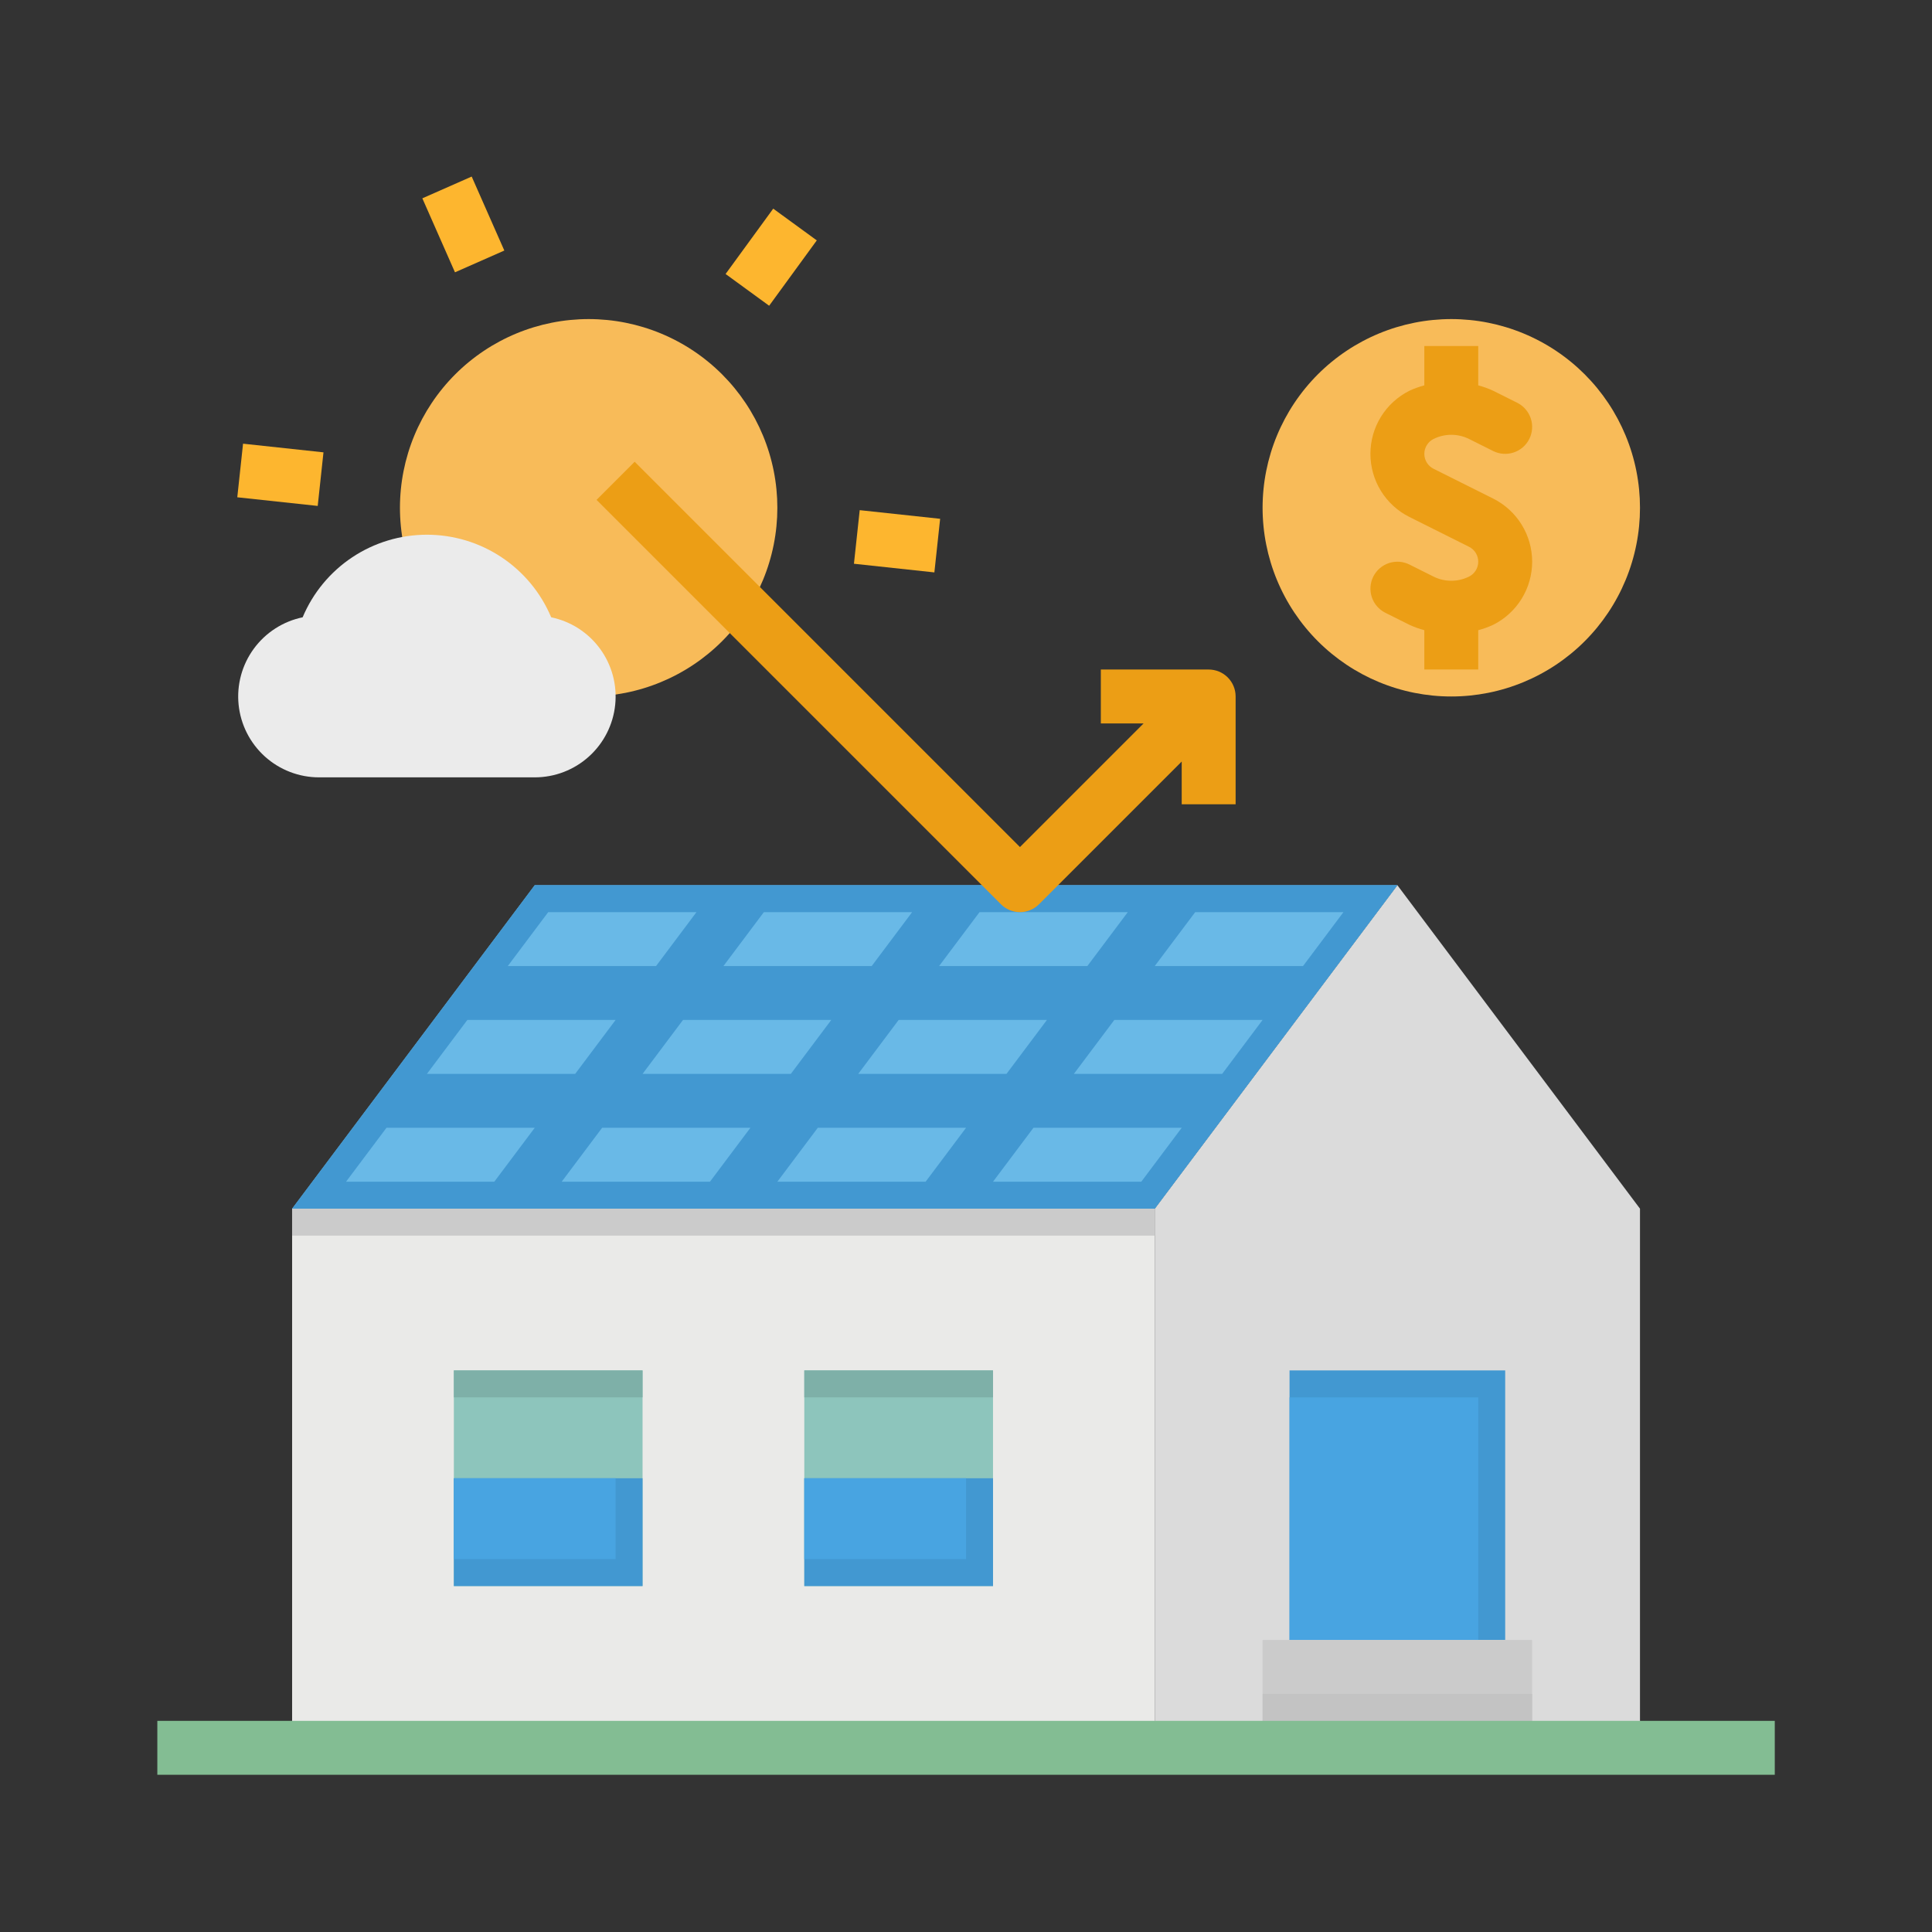 <svg xmlns="http://www.w3.org/2000/svg" xmlns:xlink="http://www.w3.org/1999/xlink" width="1000" zoomAndPan="magnify" viewBox="0 0 750 750" height="1000" preserveAspectRatio="xMidYMid meet" version="1.0"><rect x="0" y="0" width="750" height="750" fill="#333333" stroke="none"/><path fill="#f8bb59" d="M 636.641 197.117 C 636.641 198.316 636.613 199.516 636.555 200.715 C 636.496 201.91 636.406 203.105 636.289 204.297 C 636.172 205.492 636.023 206.68 635.848 207.867 C 635.672 209.055 635.469 210.234 635.234 211.41 C 635 212.586 634.738 213.754 634.445 214.918 C 634.156 216.082 633.836 217.234 633.488 218.383 C 633.141 219.531 632.766 220.668 632.359 221.797 C 631.957 222.926 631.523 224.043 631.066 225.152 C 630.605 226.258 630.121 227.355 629.609 228.438 C 629.098 229.523 628.559 230.594 627.992 231.648 C 627.426 232.707 626.836 233.75 626.219 234.777 C 625.605 235.809 624.961 236.82 624.297 237.816 C 623.629 238.812 622.941 239.793 622.227 240.758 C 621.512 241.719 620.773 242.664 620.016 243.59 C 619.254 244.516 618.473 245.426 617.664 246.312 C 616.859 247.203 616.035 248.07 615.188 248.918 C 614.34 249.766 613.469 250.59 612.582 251.395 C 611.695 252.203 610.785 252.984 609.859 253.746 C 608.934 254.504 607.988 255.242 607.023 255.957 C 606.062 256.672 605.082 257.359 604.086 258.027 C 603.09 258.691 602.078 259.336 601.047 259.949 C 600.02 260.566 598.977 261.156 597.918 261.723 C 596.863 262.289 595.793 262.828 594.707 263.34 C 593.625 263.852 592.527 264.336 591.422 264.797 C 590.312 265.254 589.195 265.688 588.066 266.09 C 586.938 266.496 585.801 266.871 584.652 267.219 C 583.504 267.566 582.352 267.887 581.188 268.176 C 580.023 268.469 578.855 268.73 577.68 268.965 C 576.504 269.199 575.324 269.402 574.137 269.578 C 572.949 269.754 571.762 269.902 570.566 270.02 C 569.375 270.137 568.18 270.227 566.984 270.285 C 565.785 270.344 564.586 270.371 563.387 270.371 C 562.188 270.371 560.992 270.344 559.793 270.285 C 558.598 270.227 557.402 270.137 556.207 270.02 C 555.016 269.902 553.824 269.754 552.641 269.578 C 551.453 269.402 550.273 269.199 549.098 268.965 C 547.922 268.73 546.75 268.469 545.59 268.176 C 544.426 267.887 543.27 267.566 542.125 267.219 C 540.977 266.871 539.84 266.496 538.711 266.09 C 537.582 265.688 536.461 265.254 535.355 264.797 C 534.246 264.336 533.152 263.852 532.066 263.34 C 530.984 262.828 529.914 262.289 528.855 261.723 C 527.801 261.156 526.758 260.566 525.727 259.949 C 524.699 259.336 523.688 258.691 522.691 258.027 C 521.695 257.359 520.715 256.672 519.75 255.957 C 518.789 255.242 517.844 254.504 516.918 253.746 C 515.988 252.984 515.082 252.203 514.195 251.395 C 513.305 250.59 512.438 249.766 511.59 248.918 C 510.742 248.07 509.914 247.203 509.109 246.312 C 508.305 245.426 507.523 244.516 506.762 243.59 C 506 242.664 505.266 241.719 504.551 240.758 C 503.836 239.793 503.145 238.812 502.48 237.816 C 501.812 236.82 501.172 235.809 500.555 234.777 C 499.941 233.75 499.348 232.707 498.785 231.648 C 498.219 230.594 497.68 229.523 497.168 228.438 C 496.656 227.355 496.168 226.258 495.711 225.152 C 495.25 224.043 494.82 222.926 494.418 221.797 C 494.012 220.668 493.637 219.531 493.289 218.383 C 492.941 217.234 492.621 216.082 492.328 214.918 C 492.039 213.754 491.777 212.586 491.543 211.41 C 491.309 210.234 491.102 209.055 490.926 207.867 C 490.75 206.68 490.605 205.492 490.488 204.297 C 490.371 203.105 490.281 201.91 490.223 200.715 C 490.164 199.516 490.133 198.316 490.133 197.117 C 490.133 195.918 490.164 194.723 490.223 193.523 C 490.281 192.328 490.371 191.133 490.488 189.938 C 490.605 188.746 490.75 187.555 490.926 186.371 C 491.102 185.184 491.309 184.004 491.543 182.828 C 491.777 181.652 492.039 180.48 492.328 179.32 C 492.621 178.156 492.941 177 493.289 175.855 C 493.637 174.707 494.012 173.57 494.418 172.441 C 494.82 171.312 495.25 170.191 495.711 169.086 C 496.168 167.977 496.656 166.883 497.168 165.797 C 497.68 164.715 498.219 163.645 498.785 162.586 C 499.348 161.531 499.941 160.488 500.555 159.457 C 501.172 158.43 501.812 157.418 502.48 156.422 C 503.145 155.426 503.836 154.445 504.551 153.48 C 505.266 152.52 506 151.574 506.762 150.648 C 507.523 149.719 508.305 148.812 509.109 147.926 C 509.914 147.035 510.742 146.168 511.59 145.32 C 512.438 144.473 513.305 143.645 514.195 142.84 C 515.082 142.035 515.988 141.254 516.918 140.492 C 517.844 139.73 518.789 138.996 519.75 138.281 C 520.715 137.566 521.695 136.875 522.691 136.211 C 523.688 135.543 524.699 134.902 525.727 134.285 C 526.758 133.672 527.801 133.078 528.855 132.516 C 529.914 131.949 530.984 131.41 532.066 130.898 C 533.152 130.387 534.246 129.898 535.355 129.441 C 536.461 128.98 537.582 128.551 538.711 128.148 C 539.84 127.742 540.977 127.367 542.125 127.02 C 543.27 126.672 544.426 126.352 545.59 126.059 C 546.75 125.77 547.922 125.508 549.098 125.273 C 550.273 125.039 551.453 124.832 552.641 124.656 C 553.824 124.48 555.016 124.336 556.207 124.219 C 557.402 124.102 558.598 124.012 559.793 123.953 C 560.992 123.895 562.188 123.863 563.387 123.863 C 564.586 123.863 565.785 123.895 566.984 123.953 C 568.18 124.012 569.375 124.102 570.566 124.219 C 571.762 124.336 572.949 124.48 574.137 124.656 C 575.324 124.832 576.504 125.039 577.68 125.273 C 578.855 125.508 580.023 125.77 581.188 126.059 C 582.352 126.352 583.504 126.672 584.652 127.02 C 585.801 127.367 586.938 127.742 588.066 128.148 C 589.195 128.551 590.312 128.98 591.422 129.441 C 592.527 129.898 593.625 130.387 594.707 130.898 C 595.793 131.41 596.863 131.949 597.918 132.516 C 598.977 133.078 600.02 133.672 601.047 134.285 C 602.078 134.902 603.09 135.543 604.086 136.211 C 605.082 136.875 606.062 137.566 607.023 138.281 C 607.988 138.996 608.934 139.73 609.859 140.492 C 610.785 141.254 611.695 142.035 612.582 142.84 C 613.469 143.645 614.34 144.473 615.188 145.32 C 616.035 146.168 616.859 147.035 617.664 147.926 C 618.473 148.812 619.254 149.719 620.016 150.648 C 620.773 151.574 621.512 152.52 622.227 153.48 C 622.941 154.445 623.629 155.426 624.297 156.422 C 624.961 157.418 625.605 158.43 626.219 159.457 C 626.836 160.488 627.426 161.531 627.992 162.586 C 628.559 163.645 629.098 164.715 629.609 165.797 C 630.121 166.883 630.605 167.977 631.066 169.086 C 631.523 170.191 631.957 171.312 632.359 172.441 C 632.766 173.57 633.141 174.707 633.488 175.855 C 633.836 177 634.156 178.156 634.445 179.32 C 634.738 180.48 635 181.652 635.234 182.828 C 635.469 184.004 635.672 185.184 635.848 186.371 C 636.023 187.555 636.172 188.746 636.289 189.938 C 636.406 191.133 636.496 192.328 636.555 193.523 C 636.613 194.723 636.641 195.918 636.641 197.117 Z M 636.641 197.117 " fill-opacity="1" fill-rule="nonzero"/><path fill="#eaeae8" d="M 113.398 469.203 L 448.273 469.203 L 448.273 678.5 L 113.398 678.5 Z M 113.398 469.203 " fill-opacity="1" fill-rule="nonzero"/><path fill="#dbdbdb" d="M 542.457 343.625 L 448.273 469.203 L 448.273 678.5 L 636.641 678.5 L 636.641 469.203 Z M 542.457 343.625 " fill-opacity="1" fill-rule="nonzero"/><path fill="#4298d1" d="M 500.598 531.992 L 584.316 531.992 L 584.316 636.641 L 500.598 636.641 Z M 500.598 531.992 " fill-opacity="1" fill-rule="nonzero"/><path fill="#48a4e1" d="M 500.598 542.457 L 573.852 542.457 L 573.852 636.641 L 500.598 636.641 Z M 500.598 542.457 " fill-opacity="1" fill-rule="nonzero"/><path fill="#8dc5bc" d="M 312.23 531.992 L 385.484 531.992 L 385.484 615.711 L 312.23 615.711 Z M 312.23 531.992 " fill-opacity="1" fill-rule="nonzero"/><path fill="#8dc5bc" d="M 176.188 531.992 L 249.441 531.992 L 249.441 615.711 L 176.188 615.711 Z M 176.188 531.992 " fill-opacity="1" fill-rule="nonzero"/><path fill="#4298d1" d="M 176.188 573.852 L 249.441 573.852 L 249.441 615.711 L 176.188 615.711 Z M 176.188 573.852 " fill-opacity="1" fill-rule="nonzero"/><path fill="#48a4e1" d="M 176.188 573.852 L 238.977 573.852 L 238.977 605.246 L 176.188 605.246 Z M 176.188 573.852 " fill-opacity="1" fill-rule="nonzero"/><path fill="#4298d1" d="M 312.23 573.852 L 385.484 573.852 L 385.484 615.711 L 312.23 615.711 Z M 312.23 573.852 " fill-opacity="1" fill-rule="nonzero"/><path fill="#cbcbcb" d="M 490.133 636.641 L 594.781 636.641 L 594.781 678.5 L 490.133 678.5 Z M 490.133 636.641 " fill-opacity="1" fill-rule="nonzero"/><path fill="#c3c3c3" d="M 490.133 657.57 L 594.781 657.57 L 594.781 678.5 L 490.133 678.5 Z M 490.133 657.57 " fill-opacity="1" fill-rule="nonzero"/><path fill="#83bd93" d="M 61.074 668.035 L 688.965 668.035 L 688.965 688.965 L 61.074 688.965 Z M 61.074 668.035 " fill-opacity="1" fill-rule="nonzero"/><path fill="#69b9e7" d="M 448.273 469.203 L 113.398 469.203 L 207.582 343.625 L 542.457 343.625 Z M 448.273 469.203 " fill-opacity="1" fill-rule="nonzero"/><path fill="#4298d1" d="M 113.398 469.203 L 448.273 469.203 L 542.457 343.625 L 207.582 343.625 Z M 181.422 395.949 L 238.977 395.949 L 223.281 416.879 L 165.723 416.879 Z M 191.887 458.738 L 134.328 458.738 L 150.027 437.809 L 207.582 437.809 Z M 275.605 458.738 L 218.047 458.738 L 233.746 437.809 L 291.301 437.809 Z M 249.441 416.879 L 265.141 395.949 L 322.695 395.949 L 307 416.879 Z M 359.324 458.738 L 301.766 458.738 L 317.465 437.809 L 375.02 437.809 Z M 333.16 416.879 L 348.859 395.949 L 406.414 395.949 L 390.719 416.879 Z M 443.043 458.738 L 385.484 458.738 L 401.184 437.809 L 458.738 437.809 Z M 474.438 416.879 L 416.879 416.879 L 432.578 395.949 L 490.133 395.949 Z M 463.973 354.09 L 521.527 354.09 L 505.832 375.02 L 448.273 375.02 Z M 380.254 354.09 L 437.809 354.09 L 422.113 375.02 L 364.555 375.02 Z M 296.535 354.09 L 354.09 354.09 L 338.395 375.02 L 280.836 375.02 Z M 270.371 354.09 L 254.676 375.02 L 197.117 375.02 L 212.816 354.09 Z M 270.371 354.09 " fill-opacity="1" fill-rule="nonzero"/><path fill="#ec9e15" d="M 579.637 193.543 L 556.5 181.973 C 555.961 181.703 555.473 181.367 555.027 180.965 C 554.586 180.559 554.207 180.102 553.891 179.59 C 553.574 179.078 553.332 178.535 553.168 177.957 C 553.004 177.379 552.922 176.789 552.922 176.188 C 552.922 175.59 553.004 175 553.168 174.422 C 553.332 173.844 553.574 173.301 553.891 172.789 C 554.207 172.277 554.586 171.82 555.027 171.414 C 555.473 171.008 555.961 170.672 556.5 170.406 C 557.57 169.871 558.688 169.469 559.852 169.199 C 561.016 168.926 562.191 168.789 563.387 168.789 C 564.582 168.789 565.762 168.926 566.926 169.199 C 568.09 169.469 569.207 169.871 570.277 170.406 L 579.637 175.086 C 580.254 175.391 580.891 175.637 581.555 175.816 C 582.215 176 582.891 176.113 583.574 176.16 C 584.262 176.211 584.945 176.191 585.625 176.105 C 586.309 176.02 586.973 175.867 587.625 175.648 C 588.277 175.434 588.902 175.152 589.496 174.812 C 590.094 174.473 590.652 174.078 591.172 173.629 C 591.691 173.176 592.16 172.68 592.582 172.137 C 593.004 171.594 593.367 171.016 593.676 170.402 C 593.98 169.789 594.227 169.148 594.406 168.488 C 594.59 167.824 594.703 167.148 594.754 166.465 C 594.801 165.781 594.781 165.098 594.695 164.414 C 594.609 163.734 594.461 163.066 594.242 162.414 C 594.027 161.762 593.746 161.137 593.406 160.543 C 593.066 159.945 592.672 159.387 592.223 158.867 C 591.773 158.348 591.277 157.879 590.734 157.457 C 590.191 157.035 589.613 156.672 589 156.363 L 579.637 151.684 C 577.77 150.82 575.84 150.125 573.852 149.598 L 573.852 134.328 L 552.922 134.328 L 552.922 149.598 C 550.934 150.125 549.008 150.82 547.141 151.684 C 546.008 152.25 544.918 152.891 543.875 153.609 C 542.832 154.324 541.844 155.109 540.91 155.965 C 539.973 156.816 539.102 157.73 538.297 158.707 C 537.488 159.684 536.75 160.707 536.086 161.785 C 535.418 162.863 534.832 163.98 534.32 165.137 C 533.809 166.297 533.383 167.484 533.035 168.703 C 532.691 169.918 532.43 171.156 532.254 172.41 C 532.082 173.664 531.992 174.922 531.992 176.188 C 531.992 177.453 532.082 178.715 532.254 179.969 C 532.43 181.223 532.691 182.457 533.035 183.676 C 533.383 184.895 533.809 186.082 534.32 187.242 C 534.832 188.398 535.418 189.516 536.086 190.594 C 536.75 191.672 537.488 192.695 538.297 193.672 C 539.102 194.645 539.973 195.559 540.91 196.414 C 541.844 197.27 542.832 198.055 543.875 198.77 C 544.918 199.488 546.008 200.129 547.141 200.695 L 570.277 212.266 C 570.812 212.531 571.305 212.867 571.746 213.273 C 572.191 213.68 572.57 214.137 572.887 214.648 C 573.203 215.16 573.441 215.703 573.605 216.281 C 573.77 216.859 573.852 217.449 573.852 218.047 C 573.852 218.648 573.77 219.238 573.605 219.816 C 573.441 220.395 573.203 220.938 572.887 221.449 C 572.57 221.961 572.191 222.418 571.746 222.824 C 571.305 223.227 570.812 223.562 570.277 223.832 C 569.207 224.363 568.09 224.766 566.926 225.039 C 565.762 225.312 564.582 225.449 563.387 225.449 C 562.191 225.449 561.016 225.312 559.852 225.039 C 558.688 224.766 557.57 224.363 556.5 223.832 L 547.141 219.152 C 546.523 218.848 545.887 218.602 545.223 218.422 C 544.562 218.242 543.887 218.125 543.203 218.078 C 542.516 218.031 541.832 218.051 541.152 218.137 C 540.473 218.223 539.805 218.375 539.152 218.59 C 538.504 218.809 537.879 219.086 537.281 219.43 C 536.684 219.77 536.129 220.164 535.609 220.613 C 535.09 221.062 534.621 221.559 534.199 222.102 C 533.777 222.645 533.414 223.223 533.105 223.836 C 532.801 224.453 532.555 225.09 532.375 225.754 C 532.191 226.414 532.078 227.09 532.027 227.773 C 531.98 228.457 532 229.141 532.086 229.824 C 532.168 230.504 532.32 231.172 532.539 231.824 C 532.754 232.473 533.031 233.098 533.371 233.695 C 533.711 234.293 534.105 234.852 534.555 235.367 C 535.008 235.887 535.5 236.359 536.043 236.781 C 536.586 237.203 537.164 237.566 537.777 237.875 L 547.141 242.555 C 549.008 243.418 550.934 244.109 552.922 244.637 L 552.922 259.906 L 573.852 259.906 L 573.852 244.637 C 575.84 244.109 577.77 243.418 579.637 242.555 C 580.77 241.988 581.859 241.348 582.902 240.629 C 583.945 239.914 584.934 239.129 585.867 238.273 C 586.801 237.418 587.672 236.504 588.48 235.531 C 589.289 234.555 590.027 233.531 590.691 232.453 C 591.355 231.375 591.945 230.258 592.457 229.102 C 592.965 227.941 593.395 226.754 593.742 225.535 C 594.086 224.316 594.348 223.082 594.52 221.828 C 594.695 220.574 594.785 219.312 594.785 218.047 C 594.785 216.781 594.695 215.523 594.52 214.27 C 594.348 213.016 594.086 211.777 593.742 210.562 C 593.395 209.344 592.965 208.156 592.457 206.996 C 591.945 205.84 591.355 204.723 590.691 203.645 C 590.027 202.566 589.289 201.543 588.48 200.566 C 587.672 199.59 586.801 198.676 585.867 197.824 C 584.934 196.969 583.945 196.184 582.902 195.469 C 581.859 194.75 580.77 194.109 579.637 193.543 Z M 579.637 193.543 " fill-opacity="1" fill-rule="nonzero"/><path fill="#f8bb59" d="M 301.766 197.117 C 301.766 198.316 301.738 199.516 301.68 200.715 C 301.621 201.91 301.531 203.105 301.414 204.297 C 301.297 205.492 301.148 206.68 300.973 207.867 C 300.797 209.055 300.594 210.234 300.359 211.41 C 300.125 212.586 299.863 213.754 299.57 214.918 C 299.281 216.082 298.961 217.234 298.613 218.383 C 298.266 219.531 297.891 220.668 297.484 221.797 C 297.082 222.926 296.648 224.043 296.191 225.152 C 295.73 226.258 295.246 227.355 294.734 228.438 C 294.223 229.523 293.684 230.594 293.117 231.648 C 292.551 232.707 291.961 233.75 291.344 234.777 C 290.73 235.809 290.086 236.82 289.422 237.816 C 288.754 238.812 288.066 239.793 287.352 240.758 C 286.637 241.719 285.898 242.664 285.141 243.59 C 284.379 244.516 283.598 245.426 282.789 246.312 C 281.984 247.203 281.16 248.07 280.312 248.918 C 279.465 249.766 278.598 250.59 277.707 251.395 C 276.82 252.203 275.91 252.984 274.984 253.746 C 274.059 254.504 273.113 255.242 272.152 255.957 C 271.188 256.672 270.207 257.359 269.211 258.027 C 268.215 258.691 267.203 259.336 266.172 259.949 C 265.145 260.566 264.102 261.156 263.043 261.723 C 261.988 262.289 260.918 262.828 259.832 263.34 C 258.75 263.852 257.652 264.336 256.547 264.797 C 255.438 265.254 254.32 265.688 253.191 266.09 C 252.062 266.496 250.926 266.871 249.777 267.219 C 248.629 267.566 247.477 267.887 246.312 268.176 C 245.148 268.469 243.98 268.73 242.805 268.965 C 241.629 269.199 240.449 269.402 239.262 269.578 C 238.074 269.754 236.887 269.902 235.691 270.02 C 234.5 270.137 233.305 270.227 232.109 270.285 C 230.91 270.344 229.711 270.371 228.512 270.371 C 227.312 270.371 226.117 270.344 224.918 270.285 C 223.723 270.227 222.527 270.137 221.332 270.02 C 220.141 269.902 218.949 269.754 217.766 269.578 C 216.578 269.402 215.398 269.199 214.223 268.965 C 213.047 268.73 211.875 268.469 210.715 268.176 C 209.551 267.887 208.395 267.566 207.25 267.219 C 206.102 266.871 204.965 266.496 203.836 266.09 C 202.707 265.688 201.586 265.254 200.48 264.797 C 199.371 264.336 198.277 263.852 197.191 263.34 C 196.109 262.828 195.039 262.289 193.98 261.723 C 192.926 261.156 191.883 260.566 190.852 259.949 C 189.824 259.336 188.812 258.691 187.816 258.027 C 186.82 257.359 185.84 256.672 184.875 255.957 C 183.914 255.242 182.969 254.504 182.043 253.746 C 181.113 252.984 180.207 252.203 179.32 251.395 C 178.43 250.59 177.562 249.766 176.715 248.918 C 175.867 248.07 175.039 247.203 174.234 246.312 C 173.43 245.426 172.648 244.516 171.887 243.59 C 171.125 242.664 170.391 241.719 169.676 240.758 C 168.961 239.793 168.27 238.812 167.605 237.816 C 166.938 236.82 166.297 235.809 165.68 234.777 C 165.066 233.75 164.473 232.707 163.91 231.648 C 163.344 230.594 162.805 229.523 162.293 228.438 C 161.781 227.355 161.293 226.258 160.836 225.152 C 160.375 224.043 159.945 222.926 159.543 221.797 C 159.137 220.668 158.762 219.531 158.414 218.383 C 158.066 217.234 157.746 216.082 157.453 214.918 C 157.164 213.754 156.902 212.586 156.668 211.41 C 156.434 210.234 156.227 209.055 156.051 207.867 C 155.875 206.68 155.73 205.492 155.613 204.297 C 155.496 203.105 155.406 201.91 155.348 200.715 C 155.289 199.516 155.258 198.316 155.258 197.117 C 155.258 195.918 155.289 194.723 155.348 193.523 C 155.406 192.328 155.496 191.133 155.613 189.938 C 155.73 188.746 155.875 187.555 156.051 186.371 C 156.227 185.184 156.434 184.004 156.668 182.828 C 156.902 181.652 157.164 180.48 157.453 179.32 C 157.746 178.156 158.066 177 158.414 175.855 C 158.762 174.707 159.137 173.57 159.543 172.441 C 159.945 171.312 160.375 170.191 160.836 169.086 C 161.293 167.977 161.781 166.883 162.293 165.797 C 162.805 164.715 163.344 163.645 163.91 162.586 C 164.473 161.531 165.066 160.488 165.68 159.457 C 166.297 158.43 166.938 157.418 167.605 156.422 C 168.27 155.426 168.961 154.445 169.676 153.48 C 170.391 152.52 171.125 151.574 171.887 150.648 C 172.648 149.719 173.43 148.812 174.234 147.926 C 175.039 147.035 175.867 146.168 176.715 145.32 C 177.562 144.473 178.43 143.645 179.32 142.84 C 180.207 142.035 181.113 141.254 182.043 140.492 C 182.969 139.73 183.914 138.996 184.875 138.281 C 185.84 137.566 186.82 136.875 187.816 136.211 C 188.812 135.543 189.824 134.902 190.852 134.285 C 191.883 133.672 192.926 133.078 193.98 132.516 C 195.039 131.949 196.109 131.41 197.191 130.898 C 198.277 130.387 199.371 129.898 200.48 129.441 C 201.586 128.98 202.707 128.551 203.836 128.148 C 204.965 127.742 206.102 127.367 207.25 127.02 C 208.395 126.672 209.551 126.352 210.715 126.059 C 211.875 125.77 213.047 125.508 214.223 125.273 C 215.398 125.039 216.578 124.832 217.766 124.656 C 218.949 124.48 220.141 124.336 221.332 124.219 C 222.527 124.102 223.723 124.012 224.918 123.953 C 226.117 123.895 227.312 123.863 228.512 123.863 C 229.711 123.863 230.91 123.895 232.109 123.953 C 233.305 124.012 234.5 124.102 235.691 124.219 C 236.887 124.336 238.074 124.48 239.262 124.656 C 240.449 124.832 241.629 125.039 242.805 125.273 C 243.98 125.508 245.148 125.77 246.312 126.059 C 247.477 126.352 248.629 126.672 249.777 127.02 C 250.926 127.367 252.062 127.742 253.191 128.148 C 254.32 128.551 255.438 128.98 256.547 129.441 C 257.652 129.898 258.75 130.387 259.832 130.898 C 260.918 131.41 261.988 131.949 263.043 132.516 C 264.102 133.078 265.145 133.672 266.172 134.285 C 267.203 134.902 268.215 135.543 269.211 136.211 C 270.207 136.875 271.188 137.566 272.152 138.281 C 273.113 138.996 274.059 139.73 274.984 140.492 C 275.91 141.254 276.82 142.035 277.707 142.84 C 278.598 143.645 279.465 144.473 280.312 145.32 C 281.16 146.168 281.984 147.035 282.789 147.926 C 283.598 148.812 284.379 149.719 285.141 150.648 C 285.898 151.574 286.637 152.52 287.352 153.48 C 288.066 154.445 288.754 155.426 289.422 156.422 C 290.086 157.418 290.73 158.43 291.344 159.457 C 291.961 160.488 292.551 161.531 293.117 162.586 C 293.684 163.645 294.223 164.715 294.734 165.797 C 295.246 166.883 295.73 167.977 296.191 169.086 C 296.648 170.191 297.082 171.312 297.484 172.441 C 297.891 173.57 298.266 174.707 298.613 175.855 C 298.961 177 299.281 178.156 299.57 179.32 C 299.863 180.48 300.125 181.652 300.359 182.828 C 300.594 184.004 300.797 185.184 300.973 186.371 C 301.148 187.555 301.297 188.746 301.414 189.938 C 301.531 191.133 301.621 192.328 301.68 193.523 C 301.738 194.723 301.766 195.918 301.766 197.117 Z M 301.766 197.117 " fill-opacity="1" fill-rule="nonzero"/><path fill="#ec9e15" d="M 469.203 259.906 L 427.344 259.906 L 427.344 280.836 L 443.941 280.836 L 395.949 328.828 L 246.375 179.254 L 231.578 194.051 L 388.551 351.023 C 389.039 351.512 389.566 351.945 390.137 352.324 C 390.707 352.707 391.312 353.031 391.945 353.293 C 392.582 353.555 393.234 353.754 393.91 353.887 C 394.582 354.023 395.262 354.09 395.949 354.09 C 396.637 354.09 397.316 354.023 397.992 353.887 C 398.664 353.754 399.32 353.555 399.953 353.293 C 400.59 353.031 401.191 352.707 401.762 352.324 C 402.336 351.945 402.863 351.512 403.348 351.023 L 458.738 295.633 L 458.738 312.23 L 479.668 312.23 L 479.668 270.371 C 479.668 269.684 479.602 269.004 479.469 268.332 C 479.336 267.656 479.137 267.004 478.871 266.367 C 478.609 265.734 478.289 265.129 477.906 264.559 C 477.523 263.988 477.09 263.457 476.605 262.973 C 476.117 262.488 475.59 262.055 475.02 261.672 C 474.445 261.289 473.844 260.969 473.211 260.703 C 472.574 260.441 471.922 260.242 471.246 260.109 C 470.57 259.977 469.891 259.906 469.203 259.906 Z M 469.203 259.906 " fill-opacity="1" fill-rule="nonzero"/><path fill="#ebebeb" d="M 213.965 239.633 C 212.973 237.27 211.812 234.992 210.484 232.801 C 209.16 230.609 207.68 228.527 206.047 226.551 C 204.414 224.578 202.645 222.734 200.742 221.02 C 198.836 219.305 196.82 217.738 194.684 216.32 C 192.551 214.902 190.324 213.645 188.008 212.555 C 185.688 211.465 183.305 210.547 180.852 209.809 C 178.398 209.066 175.902 208.508 173.371 208.137 C 170.836 207.762 168.285 207.574 165.723 207.574 C 163.16 207.574 160.613 207.762 158.078 208.137 C 155.543 208.508 153.051 209.066 150.598 209.809 C 148.145 210.547 145.762 211.465 143.441 212.555 C 141.125 213.645 138.898 214.902 136.762 216.32 C 134.629 217.738 132.609 219.305 130.707 221.02 C 128.805 222.734 127.035 224.578 125.402 226.551 C 123.77 228.527 122.289 230.609 120.961 232.801 C 119.637 234.992 118.477 237.27 117.484 239.633 C 116.543 239.828 115.613 240.066 114.691 240.348 C 113.773 240.625 112.867 240.949 111.98 241.312 C 111.09 241.676 110.219 242.078 109.367 242.523 C 108.512 242.969 107.684 243.449 106.875 243.969 C 106.066 244.488 105.281 245.047 104.523 245.637 C 103.77 246.23 103.039 246.855 102.34 247.512 C 101.641 248.172 100.973 248.863 100.336 249.582 C 99.699 250.301 99.098 251.051 98.527 251.828 C 97.961 252.602 97.43 253.402 96.934 254.227 C 96.441 255.051 95.984 255.895 95.566 256.762 C 95.152 257.629 94.773 258.512 94.438 259.414 C 94.105 260.312 93.809 261.227 93.559 262.156 C 93.309 263.082 93.098 264.02 92.934 264.969 C 92.766 265.914 92.645 266.867 92.566 267.824 C 92.488 268.781 92.457 269.742 92.465 270.703 C 92.477 271.664 92.531 272.625 92.629 273.578 C 92.727 274.535 92.867 275.484 93.055 276.43 C 93.238 277.371 93.469 278.305 93.738 279.227 C 94.012 280.148 94.324 281.059 94.676 281.949 C 95.031 282.844 95.426 283.719 95.859 284.578 C 96.297 285.434 96.77 286.27 97.281 287.082 C 97.793 287.898 98.34 288.688 98.926 289.449 C 99.508 290.211 100.125 290.949 100.777 291.652 C 101.43 292.359 102.113 293.035 102.824 293.68 C 103.539 294.324 104.281 294.934 105.051 295.512 C 105.82 296.086 106.613 296.625 107.434 297.129 C 108.254 297.633 109.094 298.094 109.957 298.52 C 110.816 298.945 111.699 299.332 112.594 299.676 C 113.492 300.023 114.402 300.324 115.328 300.586 C 116.254 300.848 117.188 301.066 118.133 301.242 C 119.078 301.414 120.031 301.547 120.988 301.637 C 121.945 301.723 122.902 301.766 123.863 301.766 L 207.582 301.766 C 208.543 301.766 209.504 301.723 210.461 301.637 C 211.418 301.547 212.371 301.414 213.316 301.242 C 214.262 301.066 215.195 300.848 216.121 300.586 C 217.047 300.324 217.957 300.023 218.855 299.676 C 219.75 299.332 220.629 298.945 221.492 298.52 C 222.355 298.094 223.195 297.633 224.016 297.129 C 224.832 296.625 225.629 296.086 226.398 295.512 C 227.168 294.934 227.91 294.324 228.621 293.68 C 229.336 293.035 230.02 292.359 230.672 291.652 C 231.32 290.949 231.941 290.211 232.523 289.449 C 233.109 288.688 233.656 287.898 234.168 287.082 C 234.68 286.27 235.152 285.434 235.586 284.578 C 236.023 283.719 236.418 282.844 236.77 281.949 C 237.125 281.059 237.438 280.148 237.711 279.227 C 237.98 278.305 238.207 277.371 238.395 276.43 C 238.578 275.484 238.723 274.535 238.82 273.578 C 238.918 272.625 238.973 271.664 238.98 270.703 C 238.992 269.742 238.957 268.781 238.879 267.824 C 238.801 266.867 238.68 265.914 238.516 264.969 C 238.352 264.02 238.141 263.082 237.891 262.156 C 237.637 261.227 237.344 260.312 237.008 259.414 C 236.672 258.512 236.297 257.629 235.879 256.762 C 235.465 255.895 235.008 255.051 234.516 254.227 C 234.02 253.402 233.488 252.602 232.922 251.828 C 232.352 251.051 231.75 250.301 231.113 249.582 C 230.477 248.863 229.809 248.172 229.109 247.512 C 228.41 246.855 227.68 246.23 226.922 245.637 C 226.164 245.047 225.383 244.488 224.574 243.969 C 223.766 243.449 222.934 242.969 222.082 242.523 C 221.23 242.078 220.359 241.676 219.469 241.312 C 218.578 240.949 217.676 240.625 216.754 240.348 C 215.836 240.066 214.906 239.828 213.965 239.633 Z M 213.965 239.633 " fill-opacity="1" fill-rule="nonzero"/><path fill="#fdb62f" d="M 163.953 76.988 L 183.109 68.539 L 195.777 97.262 L 176.621 105.711 Z M 163.953 76.988 " fill-opacity="1" fill-rule="nonzero"/><path fill="#fdb62f" d="M 92.113 193.047 L 94.352 172.238 L 125.574 175.598 L 123.336 196.402 Z M 92.113 193.047 " fill-opacity="1" fill-rule="nonzero"/><path fill="#fdb62f" d="M 331.5 218.848 L 333.738 198.043 L 364.961 201.398 L 362.723 222.207 Z M 331.5 218.848 " fill-opacity="1" fill-rule="nonzero"/><path fill="#fdb62f" d="M 281.672 106.363 L 300.164 80.996 L 317.074 93.32 L 298.582 118.688 Z M 281.672 106.363 " fill-opacity="1" fill-rule="nonzero"/><path fill="#48a4e1" d="M 312.23 573.852 L 375.02 573.852 L 375.02 605.246 L 312.23 605.246 Z M 312.23 573.852 " fill-opacity="1" fill-rule="nonzero"/><path fill="#cbcbcb" d="M 113.398 469.203 L 448.273 469.203 L 448.273 479.668 L 113.398 479.668 Z M 113.398 469.203 " fill-opacity="1" fill-rule="nonzero"/><path fill="#7eb0a8" d="M 176.188 531.992 L 249.441 531.992 L 249.441 542.457 L 176.188 542.457 Z M 176.188 531.992 " fill-opacity="1" fill-rule="nonzero"/><path fill="#7eb0a8" d="M 312.23 531.992 L 385.484 531.992 L 385.484 542.457 L 312.23 542.457 Z M 312.23 531.992 " fill-opacity="1" fill-rule="nonzero"/></svg>